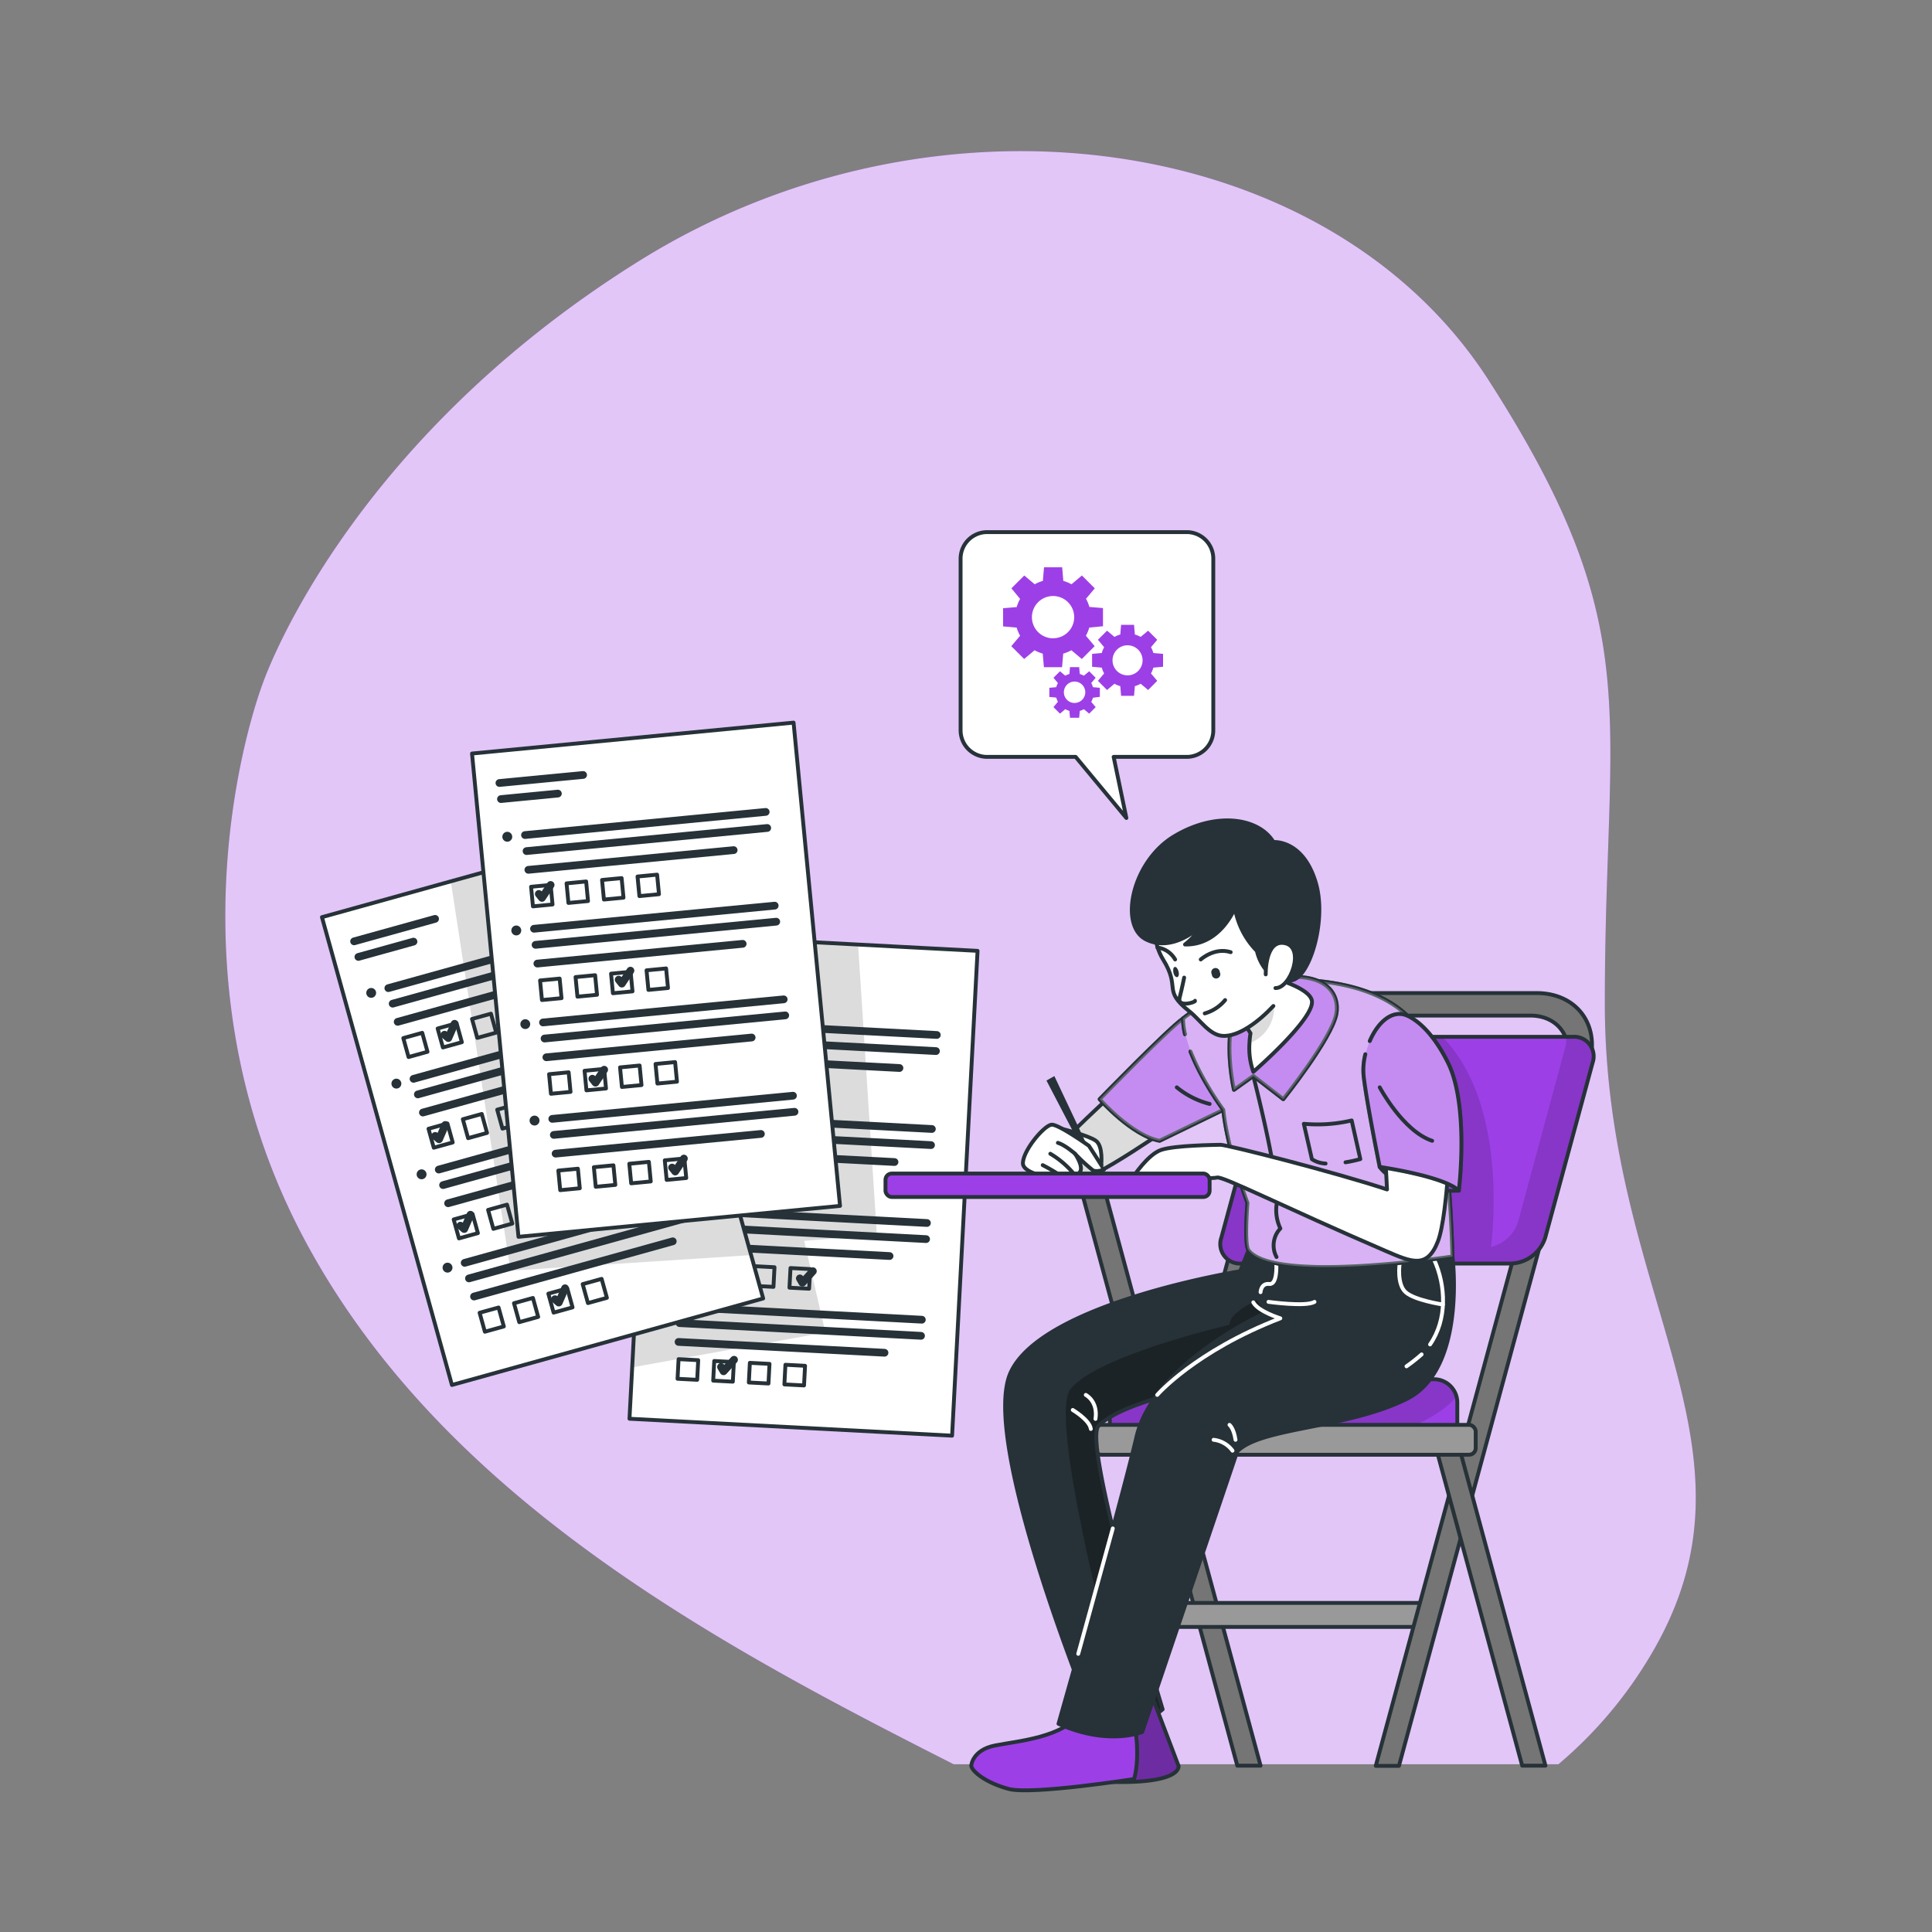 <svg xmlns="http://www.w3.org/2000/svg" xmlns:xlink="http://www.w3.org/1999/xlink" id="layer-1" viewBox="0 0 500 500"><rect x="0" y="0" width="500" height="500" fill="#808080" stroke="none"/><defs><clipPath id="freepik--clip-path--inject-23"><polygon points="252.99 246.08 246.4 371.55 162.91 367.17 163.61 353.87 169.5 241.69 222.07 244.45 252.99 246.08" style="fill:none"></polygon></clipPath><clipPath id="freepik--clip-path-2--inject-23"><polygon points="197.51 336.04 116.96 358.43 83.32 237.36 116.67 228.09 163.87 214.98 194.39 324.82 197.51 336.04" style="fill:none"></polygon></clipPath><clipPath id="freepik--clip-path-3--inject-23"><path d="M412.16,275.05l-12.24,45.18A9.63,9.63,0,0,1,391.1,327H321.26a5.06,5.06,0,0,1-5.16-6.75l12.25-45.18a9.64,9.64,0,0,1,8.82-6.75H407a5.08,5.08,0,0,1,5.43,4.71A5.15,5.15,0,0,1,412.16,275.05Z" style="fill:none"></path></clipPath><clipPath id="freepik--clip-path-4--inject-23"><path d="M377.15,363v8.24H287.23V363a6.06,6.06,0,0,1,6.06-6.06h77.79a6.05,6.05,0,0,1,6.07,6.06Z" style="fill:none"></path></clipPath><clipPath id="freepik--clip-path-5--inject-23"><path d="M284.31,369c-4.31,4.39,16.58,73.37,16.58,73.37-2.28,2-5.64,2.92-8.82,3.34a40.55,40.55,0,0,1-8.81.13s-29.94-72.62-21.7-90.64S320.93,329,320.93,329l2.18-5.4,26.45-3.72,4.37,32.39s-4.34.42-10.87,1.26C325.55,355.75,292.23,361,284.31,369Z" style="fill:none"></path></clipPath><clipPath id="freepik--clip-path-6--inject-23"><path d="M269.51,303.71c-4.39-.75,26.86-28.15,26.86-28.15l15.07,10.14s-25.64,18.06-29.67,18.55S269.51,303.71,269.51,303.71Z" style="fill:none"></path></clipPath><clipPath id="freepik--clip-path-7--inject-23"><path d="M296.67,435.09,305,457s1.38,5.63-23.74,3.85l-13.84-1.18Z" style="fill:none"></path></clipPath><clipPath id="freepik--clip-path-8--inject-23"><path d="M324.36,277.39a18.39,18.39,0,0,1-1-7.43,21.83,21.83,0,0,1,.27-2.55l-1.69-2.68-2.17-3.45,2.51-10s16,3.08,17.2,7.54S324.36,277.39,324.36,277.39Z" style="fill:none"></path></clipPath><clipPath id="freepik--clip-path-9--inject-23"><path d="M381.24,397a68.31,68.31,0,0,0-21.19,22c-8.81,14.7-15.79,35.38-4.95,38l10.31-.39,19.84-6.81-2.08-4S365.8,455,362.83,455s-6.84.74-8.47-.45,5.71-27.92,21.42-36.83S381.24,397,381.24,397Z" style="fill:none"></path></clipPath><clipPath id="freepik--clip-path-10--inject-23"><path d="M382.87,457c-13.81,0-11.19-61.93-9.6-65s41.66-4.6,45.61-3.3,19.79,63,11.05,67.93Z" style="fill:none"></path></clipPath><clipPath id="freepik--clip-path-11--inject-23"><path d="M409.69,403.58l5.88,4.8a.8.8,0,0,1,.09,1.13h0l-4.58,4.94a.78.78,0,0,1-1.1,0h0L404.13,409a.79.79,0,0,1,0-1.1l0,0,4.53-4.21A.78.78,0,0,1,409.69,403.58Z" style="fill:none"></path></clipPath><clipPath id="freepik--clip-path-12--inject-23"><path d="M390.3,428.79s26.58,2.19,39.63-1.19a11.21,11.21,0,0,1,3.73,5.35c1.19,3.56,3.67,15.74-3.73,18.86s-34,2.52-37.55-1S390.3,428.79,390.3,428.79Z" style="fill:none"></path></clipPath><clipPath id="freepik--clip-path-13--inject-23"><path d="M379.16,427s.89,17.67,2.67,21.68a9.25,9.25,0,0,1-8.56,0c-4.5-2.38-3.76-17.6-2.87-17.56S379.16,427,379.16,427Z" style="fill:none"></path></clipPath></defs><g id="freepik--background-simple--inject-23"><path d="M415.33,259.88c-.05-76.49,11.45-96.74-30-161.36s-143.06-78.93-219.9-31-97.5,109.57-97.5,109.57-27.88,72,11.3,144.5c35.83,66.32,106.39,104,167.59,135H403.31a110.3,110.3,0,0,0,23.92-28.3C459.1,374.66,415.39,336.37,415.33,259.88Z" style="fill:#9D3FE7"></path><path d="M415.33,259.88c-.05-76.49,11.45-96.74-30-161.36s-143.06-78.93-219.9-31-97.5,109.57-97.5,109.57-27.88,72,11.3,144.5c35.83,66.32,106.39,104,167.59,135H403.31a110.3,110.3,0,0,0,23.92-28.3C459.1,374.66,415.39,336.37,415.33,259.88Z" style="fill:#fff;opacity:0.7;isolation:isolate"></path></g><g id="freepik--exam-sheets--inject-23"><polygon points="252.99 246.08 246.4 371.55 162.91 367.17 163.61 353.87 169.5 241.69 222.07 244.45 252.99 246.08" style="fill:#fff"></polygon><g style="clip-path:url(#freepik--clip-path--inject-23)"><polygon points="226.93 319.59 208.12 321.14 213.61 344.83 163.61 353.87 169.5 241.69 222.07 244.45 226.93 319.59" style="fill-opacity:0.7;opacity:0.2;isolation:isolate"></polygon></g><polygon points="252.99 246.08 246.4 371.55 162.91 367.17 163.61 353.87 169.5 241.69 222.07 244.45 252.99 246.08" style="fill:none;stroke:#263238;stroke-linecap:round;stroke-linejoin:round"></polygon><line x1="175.39" y1="250.27" x2="197.12" y2="251.41" style="fill:none;stroke:#263238;stroke-linecap:round;stroke-linejoin:round;stroke-width:2px"></line><line x1="175.17" y1="254.44" x2="189.95" y2="255.22" style="fill:none;stroke:#263238;stroke-linecap:round;stroke-linejoin:round;stroke-width:2px"></line><line x1="179.95" y1="264.57" x2="242.45" y2="267.85" style="fill:none;stroke:#263238;stroke-linecap:round;stroke-linejoin:round;stroke-width:2px"></line><line x1="179.73" y1="268.74" x2="242.23" y2="272.02" style="fill:none;stroke:#263238;stroke-linecap:round;stroke-linejoin:round;stroke-width:2px"></line><line x1="179.48" y1="273.61" x2="232.78" y2="276.4" style="fill:none;stroke:#263238;stroke-linecap:round;stroke-linejoin:round;stroke-width:2px"></line><rect x="179.36" y="278.19" width="5.09" height="5.09" transform="translate(-107.99 447.64) rotate(-86.99)" style="fill:none;stroke:#263238;stroke-linecap:round;stroke-linejoin:round"></rect><rect x="188.58" y="278.67" width="5.09" height="5.09" transform="translate(-99.74 457.31) rotate(-86.99)" style="fill:none;stroke:#263238;stroke-linecap:round;stroke-linejoin:round"></rect><rect x="197.78" y="279.16" width="5.09" height="5.09" transform="translate(-91.51 466.96) rotate(-86.99)" style="fill:none;stroke:#263238;stroke-linecap:round;stroke-linejoin:round"></rect><rect x="206.99" y="279.64" width="5.09" height="5.09" transform="translate(-83.26 476.62) rotate(-86.99)" style="fill:none;stroke:#263238;stroke-linecap:round;stroke-linejoin:round"></rect><path d="M176.62,264.39a1.26,1.26,0,0,1-1.31,1.21h0a1.27,1.27,0,1,1,.13-2.54,1.26,1.26,0,0,1,1.2,1.32Z" style="fill:#263238"></path><line x1="178.67" y1="288.9" x2="241.17" y2="292.18" style="fill:none;stroke:#263238;stroke-linecap:round;stroke-linejoin:round;stroke-width:2px"></line><line x1="178.45" y1="293.07" x2="240.95" y2="296.35" style="fill:none;stroke:#263238;stroke-linecap:round;stroke-linejoin:round;stroke-width:2px"></line><line x1="178.2" y1="297.94" x2="231.5" y2="300.73" style="fill:none;stroke:#263238;stroke-linecap:round;stroke-linejoin:round;stroke-width:2px"></line><rect x="178.08" y="302.52" width="5.09" height="5.09" transform="translate(-133.51 469.43) rotate(-86.99)" style="fill:none;stroke:#263238;stroke-linecap:round;stroke-linejoin:round"></rect><rect x="187.29" y="303" width="5.09" height="5.09" transform="translate(-125.25 479.08) rotate(-86.99)" style="fill:none;stroke:#263238;stroke-linecap:round;stroke-linejoin:round"></rect><rect x="196.5" y="303.49" width="5.09" height="5.09" transform="translate(-117.02 488.73) rotate(-86.99)" style="fill:none;stroke:#263238;stroke-linecap:round;stroke-linejoin:round"></rect><rect x="205.71" y="303.97" width="5.09" height="5.09" transform="translate(-108.78 498.39) rotate(-86.99)" style="fill:none;stroke:#263238;stroke-linecap:round;stroke-linejoin:round"></rect><path d="M175.35,288.72a1.27,1.27,0,0,1-1.33,1.21h0a1.28,1.28,0,1,1,1.34-1.22Z" style="fill:#263238"></path><line x1="177.4" y1="313.23" x2="239.89" y2="316.51" style="fill:none;stroke:#263238;stroke-linecap:round;stroke-linejoin:round;stroke-width:2px"></line><line x1="177.18" y1="317.4" x2="239.67" y2="320.68" style="fill:none;stroke:#263238;stroke-linecap:round;stroke-linejoin:round;stroke-width:2px"></line><line x1="176.92" y1="322.26" x2="230.22" y2="325.06" style="fill:none;stroke:#263238;stroke-linecap:round;stroke-linejoin:round;stroke-width:2px"></line><rect x="176.81" y="326.84" width="5.09" height="5.09" transform="translate(-159 491.2) rotate(-86.99)" style="fill:none;stroke:#263238;stroke-linecap:round;stroke-linejoin:round"></rect><rect x="187.1" y="327.31" width="5.1" height="5.1" transform="translate(-149.26 502.8) rotate(-87.14)" style="fill:none;stroke:#263238;stroke-linecap:round;stroke-linejoin:round;stroke-width:1.001px"></rect><rect x="195.22" y="327.82" width="5.09" height="5.09" transform="translate(-142.53 510.51) rotate(-86.99)" style="fill:none;stroke:#263238;stroke-linecap:round;stroke-linejoin:round"></rect><rect x="204.44" y="328.29" width="5.09" height="5.09" transform="translate(-134.26 520.17) rotate(-86.99)" style="fill:none;stroke:#263238;stroke-linecap:round;stroke-linejoin:round"></rect><path d="M174.07,313.05a1.27,1.27,0,0,1-1.33,1.21h0a1.28,1.28,0,1,1,0-2.56h.18a1.27,1.27,0,0,1,1.21,1.33Z" style="fill:#263238"></path><line x1="176.08" y1="338.25" x2="238.57" y2="341.54" style="fill:none;stroke:#263238;stroke-linecap:round;stroke-linejoin:round;stroke-width:2px"></line><line x1="175.86" y1="342.42" x2="238.36" y2="345.71" style="fill:none;stroke:#263238;stroke-linecap:round;stroke-linejoin:round;stroke-width:2px"></line><line x1="175.61" y1="347.29" x2="228.91" y2="350.09" style="fill:none;stroke:#263238;stroke-linecap:round;stroke-linejoin:round;stroke-width:2px"></line><rect x="175.47" y="351.87" width="5.09" height="5.09" transform="translate(-185.25 513.58) rotate(-86.99)" style="fill:none;stroke:#263238;stroke-linecap:round;stroke-linejoin:round"></rect><rect x="184.71" y="352.35" width="5.09" height="5.09" transform="translate(-176.99 523.26) rotate(-86.99)" style="fill:none;stroke:#263238;stroke-linecap:round;stroke-linejoin:round"></rect><rect x="193.92" y="352.84" width="5.09" height="5.09" transform="translate(-168.74 532.91) rotate(-86.99)" style="fill:none;stroke:#263238;stroke-linecap:round;stroke-linejoin:round"></rect><rect x="203.13" y="353.33" width="5.09" height="5.09" transform="translate(-160.51 542.58) rotate(-86.99)" style="fill:none;stroke:#263238;stroke-linecap:round;stroke-linejoin:round"></rect><path d="M172.75,338.08a1.27,1.27,0,1,1-1.2-1.34,1.27,1.27,0,0,1,1.2,1.34Z" style="fill:#263238"></path><polyline points="181.23 280.17 181.89 281.31 184.6 278.32" style="fill:none;stroke:#263238;stroke-linecap:round;stroke-linejoin:round;stroke-width:2px"></polyline><polyline points="198.39 305.16 199.05 306.3 201.76 303.31" style="fill:none;stroke:#263238;stroke-linecap:round;stroke-linejoin:round;stroke-width:2px"></polyline><polyline points="207 330.84 207.66 331.98 210.37 328.98" style="fill:none;stroke:#263238;stroke-linecap:round;stroke-linejoin:round;stroke-width:2px"></polyline><polyline points="186.6 353.76 187.26 354.89 189.97 351.9" style="fill:none;stroke:#263238;stroke-linecap:round;stroke-linejoin:round;stroke-width:2px"></polyline><polygon points="197.51 336.04 116.96 358.43 83.32 237.36 116.67 228.09 163.87 214.98 194.39 324.82 197.51 336.04" style="fill:#fff"></polygon><g style="clip-path:url(#freepik--clip-path-2--inject-23)"><polygon points="194.39 324.82 132.11 328.85 116.67 228.09 163.87 214.98 194.39 324.82" style="fill-opacity:0.7;opacity:0.2;isolation:isolate"></polygon></g><polygon points="197.51 336.04 116.96 358.43 83.32 237.36 116.67 228.09 163.87 214.98 194.39 324.82 197.51 336.04" style="fill:none;stroke:#263238;stroke-linecap:round;stroke-linejoin:round"></polygon><line x1="91.64" y1="243.62" x2="112.6" y2="237.8" style="fill:none;stroke:#263238;stroke-linecap:round;stroke-linejoin:round;stroke-width:2px"></line><line x1="92.75" y1="247.65" x2="107.01" y2="243.69" style="fill:none;stroke:#263238;stroke-linecap:round;stroke-linejoin:round;stroke-width:2px"></line><line x1="100.5" y1="255.73" x2="160.8" y2="238.98" style="fill:none;stroke:#263238;stroke-linecap:round;stroke-linejoin:round;stroke-width:2px"></line><line x1="101.62" y1="259.75" x2="161.92" y2="243" style="fill:none;stroke:#263238;stroke-linecap:round;stroke-linejoin:round;stroke-width:2px"></line><line x1="102.92" y1="264.45" x2="154.35" y2="250.16" style="fill:none;stroke:#263238;stroke-linecap:round;stroke-linejoin:round;stroke-width:2px"></line><rect x="104.96" y="267.88" width="5.09" height="5.09" transform="translate(-68.48 38.66) rotate(-15.53)" style="fill:none;stroke:#263238;stroke-linecap:round;stroke-linejoin:round"></rect><rect x="113.85" y="265.4" width="5.09" height="5.09" transform="translate(-67.49 40.95) rotate(-15.53)" style="fill:none;stroke:#263238;stroke-linecap:round;stroke-linejoin:round"></rect><rect x="122.75" y="262.93" width="5.09" height="5.09" transform="translate(-66.51 43.24) rotate(-15.53)" style="fill:none;stroke:#263238;stroke-linecap:round;stroke-linejoin:round"></rect><rect x="131.62" y="260.47" width="5.09" height="5.09" transform="translate(-65.52 45.52) rotate(-15.53)" style="fill:none;stroke:#263238;stroke-linecap:round;stroke-linejoin:round"></rect><path d="M97.29,256.62a1.27,1.27,0,0,1-2.45.68,1.27,1.27,0,0,1,2.45-.68Z" style="fill:#263238"></path><line x1="107.02" y1="279.2" x2="167.32" y2="262.45" style="fill:none;stroke:#263238;stroke-linecap:round;stroke-linejoin:round;stroke-width:2px"></line><line x1="108.14" y1="283.23" x2="168.44" y2="266.47" style="fill:none;stroke:#263238;stroke-linecap:round;stroke-linejoin:round;stroke-width:2px"></line><line x1="109.45" y1="287.92" x2="160.87" y2="273.63" style="fill:none;stroke:#263238;stroke-linecap:round;stroke-linejoin:round;stroke-width:2px"></line><rect x="111.49" y="291.35" width="5.09" height="5.09" transform="translate(-74.53 41.26) rotate(-15.53)" style="fill:none;stroke:#263238;stroke-linecap:round;stroke-linejoin:round"></rect><rect x="120.37" y="288.88" width="5.09" height="5.09" transform="translate(-73.54 43.55) rotate(-15.53)" style="fill:none;stroke:#263238;stroke-linecap:round;stroke-linejoin:round"></rect><rect x="129.26" y="286.41" width="5.09" height="5.09" transform="translate(-72.55 45.84) rotate(-15.53)" style="fill:none;stroke:#263238;stroke-linecap:round;stroke-linejoin:round"></rect><rect x="138.16" y="283.93" width="5.09" height="5.09" transform="translate(-71.56 48.13) rotate(-15.53)" style="fill:none;stroke:#263238;stroke-linecap:round;stroke-linejoin:round"></rect><path d="M103.82,280.1a1.28,1.28,0,1,1-1.58-.89h0a1.27,1.27,0,0,1,1.57.88Z" style="fill:#263238"></path><line x1="113.55" y1="302.68" x2="173.84" y2="285.92" style="fill:none;stroke:#263238;stroke-linecap:round;stroke-linejoin:round;stroke-width:2px"></line><line x1="114.67" y1="306.7" x2="174.96" y2="289.95" style="fill:none;stroke:#263238;stroke-linecap:round;stroke-linejoin:round;stroke-width:2px"></line><line x1="115.97" y1="311.4" x2="167.4" y2="297.11" style="fill:none;stroke:#263238;stroke-linecap:round;stroke-linejoin:round;stroke-width:2px"></line><rect x="118" y="314.82" width="5.09" height="5.09" transform="translate(-80.57 43.86) rotate(-15.53)" style="fill:none;stroke:#263238;stroke-linecap:round;stroke-linejoin:round"></rect><rect x="126.9" y="312.35" width="5.09" height="5.09" transform="translate(-79.58 46.15) rotate(-15.53)" style="fill:none;stroke:#263238;stroke-linecap:round;stroke-linejoin:round"></rect><rect x="135.78" y="309.88" width="5.09" height="5.09" transform="translate(-78.6 48.44) rotate(-15.53)" style="fill:none;stroke:#263238;stroke-linecap:round;stroke-linejoin:round"></rect><rect x="144.67" y="307.41" width="5.09" height="5.09" transform="translate(-77.61 50.73) rotate(-15.53)" style="fill:none;stroke:#263238;stroke-linecap:round;stroke-linejoin:round"></rect><path d="M110.34,303.57a1.28,1.28,0,1,1-1.58-.89h0a1.27,1.27,0,0,1,1.57.88Z" style="fill:#263238"></path><line x1="120.26" y1="326.82" x2="180.55" y2="310.07" style="fill:none;stroke:#263238;stroke-linecap:round;stroke-linejoin:round;stroke-width:2px"></line><line x1="121.37" y1="330.85" x2="181.67" y2="314.09" style="fill:none;stroke:#263238;stroke-linecap:round;stroke-linejoin:round;stroke-width:2px"></line><line x1="122.68" y1="335.54" x2="174.11" y2="321.25" style="fill:none;stroke:#263238;stroke-linecap:round;stroke-linejoin:round;stroke-width:2px"></line><rect x="124.71" y="338.97" width="5.09" height="5.09" transform="translate(-86.79 46.54) rotate(-15.53)" style="fill:none;stroke:#263238;stroke-linecap:round;stroke-linejoin:round"></rect><rect x="133.61" y="336.5" width="5.09" height="5.09" transform="translate(-85.81 48.83) rotate(-15.53)" style="fill:none;stroke:#263238;stroke-linecap:round;stroke-linejoin:round"></rect><rect x="142.5" y="334.03" width="5.09" height="5.09" transform="translate(-84.82 51.12) rotate(-15.53)" style="fill:none;stroke:#263238;stroke-linecap:round;stroke-linejoin:round"></rect><rect x="151.38" y="331.56" width="5.09" height="5.09" transform="translate(-83.83 53.41) rotate(-15.53)" style="fill:none;stroke:#263238;stroke-linecap:round;stroke-linejoin:round"></rect><path d="M117.05,327.71a1.28,1.28,0,0,1-2.46.71,1.29,1.29,0,0,1,.88-1.59h0a1.28,1.28,0,0,1,1.57.87Z" style="fill:#263238"></path><polyline points="115.04 267.78 116.03 268.65 117.65 264.95" style="fill:none;stroke:#263238;stroke-linecap:round;stroke-linejoin:round;stroke-width:2px"></polyline><polyline points="112.63 293.97 113.62 294.84 115.23 291.14" style="fill:none;stroke:#263238;stroke-linecap:round;stroke-linejoin:round;stroke-width:2px"></polyline><polyline points="119.15 317.2 120.14 318.07 121.75 314.37" style="fill:none;stroke:#263238;stroke-linecap:round;stroke-linejoin:round;stroke-width:2px"></polyline><polyline points="143.62 336.23 144.61 337.1 146.23 333.4" style="fill:none;stroke:#263238;stroke-linecap:round;stroke-linejoin:round;stroke-width:2px"></polyline><rect x="127.98" y="190.72" width="83.6" height="125.65" transform="translate(-23.48 17.41) rotate(-5.49)" style="fill:#fff;stroke:#263238;stroke-linecap:round;stroke-linejoin:round"></rect><line x1="129.25" y1="202.64" x2="150.91" y2="200.56" style="fill:none;stroke:#263238;stroke-linecap:round;stroke-linejoin:round;stroke-width:2px"></line><line x1="129.65" y1="206.8" x2="144.38" y2="205.38" style="fill:none;stroke:#263238;stroke-linecap:round;stroke-linejoin:round;stroke-width:2px"></line><line x1="135.87" y1="216.11" x2="198.16" y2="210.12" style="fill:none;stroke:#263238;stroke-linecap:round;stroke-linejoin:round;stroke-width:2px"></line><line x1="136.27" y1="220.26" x2="198.56" y2="214.28" style="fill:none;stroke:#263238;stroke-linecap:round;stroke-linejoin:round;stroke-width:2px"></line><line x1="136.74" y1="225.11" x2="189.87" y2="220.01" style="fill:none;stroke:#263238;stroke-linecap:round;stroke-linejoin:round;stroke-width:2px"></line><rect x="137.67" y="229.24" width="5.09" height="5.09" transform="translate(-21.53 14.48) rotate(-5.49)" style="fill:none;stroke:#263238;stroke-linecap:round;stroke-linejoin:round"></rect><rect x="146.86" y="228.36" width="5.09" height="5.09" transform="translate(-21.41 15.35) rotate(-5.49)" style="fill:none;stroke:#263238;stroke-linecap:round;stroke-linejoin:round"></rect><rect x="156.04" y="227.48" width="5.09" height="5.09" transform="translate(-21.28 16.23) rotate(-5.49)" style="fill:none;stroke:#263238;stroke-linecap:round;stroke-linejoin:round"></rect><rect x="165.22" y="226.59" width="5.09" height="5.09" transform="translate(-21.15 17.1) rotate(-5.49)" style="fill:none;stroke:#263238;stroke-linecap:round;stroke-linejoin:round"></rect><path d="M132.56,216.43a1.28,1.28,0,1,1-1.4-1.15h0a1.27,1.27,0,0,1,1.39,1.14Z" style="fill:#263238"></path><line x1="138.2" y1="240.36" x2="200.49" y2="234.38" style="fill:none;stroke:#263238;stroke-linecap:round;stroke-linejoin:round;stroke-width:2px"></line><line x1="138.6" y1="244.52" x2="200.89" y2="238.53" style="fill:none;stroke:#263238;stroke-linecap:round;stroke-linejoin:round;stroke-width:2px"></line><line x1="139.07" y1="249.37" x2="192.2" y2="244.26" style="fill:none;stroke:#263238;stroke-linecap:round;stroke-linejoin:round;stroke-width:2px"></line><rect x="140" y="253.49" width="5.09" height="5.09" transform="translate(-23.84 14.81) rotate(-5.49)" style="fill:none;stroke:#263238;stroke-linecap:round;stroke-linejoin:round"></rect><rect x="149.19" y="252.61" width="5.09" height="5.09" transform="translate(-23.72 15.69) rotate(-5.49)" style="fill:none;stroke:#263238;stroke-linecap:round;stroke-linejoin:round"></rect><rect x="158.37" y="251.73" width="5.09" height="5.09" transform="translate(-23.59 16.56) rotate(-5.49)" style="fill:none;stroke:#263238;stroke-linecap:round;stroke-linejoin:round"></rect><rect x="167.55" y="250.86" width="5.09" height="5.09" transform="translate(-23.46 17.44) rotate(-5.49)" style="fill:none;stroke:#263238;stroke-linecap:round;stroke-linejoin:round"></rect><path d="M134.89,240.68a1.28,1.28,0,1,1-1.4-1.15h0A1.28,1.28,0,0,1,134.89,240.68Z" style="fill:#263238"></path><line x1="140.53" y1="264.61" x2="202.82" y2="258.63" style="fill:none;stroke:#263238;stroke-linecap:round;stroke-linejoin:round;stroke-width:2px"></line><line x1="140.93" y1="268.77" x2="203.22" y2="262.78" style="fill:none;stroke:#263238;stroke-linecap:round;stroke-linejoin:round;stroke-width:2px"></line><line x1="141.4" y1="273.62" x2="194.53" y2="268.51" style="fill:none;stroke:#263238;stroke-linecap:round;stroke-linejoin:round;stroke-width:2px"></line><rect x="142.33" y="277.74" width="5.09" height="5.09" transform="translate(-26.15 15.15) rotate(-5.49)" style="fill:none;stroke:#263238;stroke-linecap:round;stroke-linejoin:round"></rect><rect x="151.51" y="276.86" width="5.09" height="5.09" transform="translate(-26.02 16.02) rotate(-5.49)" style="fill:none;stroke:#263238;stroke-linecap:round;stroke-linejoin:round"></rect><rect x="160.7" y="275.98" width="5.09" height="5.09" transform="translate(-25.9 16.9) rotate(-5.49)" style="fill:none;stroke:#263238;stroke-linecap:round;stroke-linejoin:round"></rect><rect x="169.88" y="275.1" width="5.09" height="5.09" transform="translate(-25.77 17.77) rotate(-5.49)" style="fill:none;stroke:#263238;stroke-linecap:round;stroke-linejoin:round"></rect><path d="M137.21,264.93a1.27,1.27,0,1,1-1.38-1.15,1.27,1.27,0,0,1,1.38,1.15Z" style="fill:#263238"></path><line x1="142.93" y1="289.56" x2="205.22" y2="283.57" style="fill:none;stroke:#263238;stroke-linecap:round;stroke-linejoin:round;stroke-width:2px"></line><line x1="143.33" y1="293.71" x2="205.62" y2="287.73" style="fill:none;stroke:#263238;stroke-linecap:round;stroke-linejoin:round;stroke-width:2px"></line><line x1="143.79" y1="298.56" x2="196.92" y2="293.46" style="fill:none;stroke:#263238;stroke-linecap:round;stroke-linejoin:round;stroke-width:2px"></line><rect x="144.73" y="302.69" width="5.09" height="5.09" transform="translate(-28.53 15.49) rotate(-5.49)" style="fill:none;stroke:#263238;stroke-linecap:round;stroke-linejoin:round"></rect><rect x="153.92" y="301.81" width="5.09" height="5.09" transform="translate(-28.4 16.37) rotate(-5.49)" style="fill:none;stroke:#263238;stroke-linecap:round;stroke-linejoin:round"></rect><rect x="163.09" y="300.92" width="5.09" height="5.09" transform="translate(-28.27 17.24) rotate(-5.49)" style="fill:none;stroke:#263238;stroke-linecap:round;stroke-linejoin:round"></rect><rect x="172.28" y="300.04" width="5.09" height="5.09" transform="translate(-28.15 18.11) rotate(-5.49)" style="fill:none;stroke:#263238;stroke-linecap:round;stroke-linejoin:round"></rect><path d="M139.61,289.87a1.28,1.28,0,1,1-1.39-1.14,1.27,1.27,0,0,1,1.39,1.14Z" style="fill:#263238"></path><polyline points="139.44 231.35 140.26 232.38 142.5 229.02" style="fill:none;stroke:#263238;stroke-linecap:round;stroke-linejoin:round;stroke-width:2px"></polyline><polyline points="160.11 253.53 160.93 254.56 163.16 251.2" style="fill:none;stroke:#263238;stroke-linecap:round;stroke-linejoin:round;stroke-width:2px"></polyline><polyline points="153.3 279.17 154.12 280.2 156.36 276.84" style="fill:none;stroke:#263238;stroke-linecap:round;stroke-linejoin:round;stroke-width:2px"></polyline><polyline points="173.93 302.16 174.75 303.19 176.99 299.83" style="fill:none;stroke:#263238;stroke-linecap:round;stroke-linejoin:round;stroke-width:2px"></polyline></g><g id="freepik--Bubble--inject-23"><path d="M307.15,137.71H255.48a6.88,6.88,0,0,0-6.88,6.88h0V189a6.88,6.88,0,0,0,6.88,6.88h22.9l13.12,15.81-3.29-15.81h18.94A6.88,6.88,0,0,0,314,189V144.59A6.88,6.88,0,0,0,307.15,137.71Z" style="fill:#fff;stroke:#263238;stroke-linecap:round;stroke-linejoin:round"></path><path d="M285.45,162.07v-4.7l-3.52-.3a10.2,10.2,0,0,0-.87-2.11l2.27-2.7L280,148.94l-2.7,2.27a9.48,9.48,0,0,0-2.11-.87l-.3-3.52h-4.7l-.3,3.52a9.48,9.48,0,0,0-2.11.87l-2.7-2.27-3.33,3.32L264,155a10,10,0,0,0-.88,2.11l-3.52.3v4.7l3.52.31a10,10,0,0,0,.88,2.11l-2.28,2.7,3.33,3.32,2.7-2.27a9.48,9.48,0,0,0,2.11.87l.3,3.52h4.7l.3-3.52a9.48,9.48,0,0,0,2.11-.87l2.7,2.27,3.33-3.32-2.27-2.7a10.2,10.2,0,0,0,.87-2.11Zm-12.91,3.12a5.47,5.47,0,1,1,5.46-5.48h0a5.45,5.45,0,0,1-5.45,5.47Z" style="fill:#9D3FE7"></path><path d="M301,172.56v-3.34l-2.51-.22a6.78,6.78,0,0,0-.62-1.5l1.62-1.92-2.36-2.36-1.93,1.61a7.29,7.29,0,0,0-1.5-.62l-.21-2.5h-3.35l-.21,2.5a7.38,7.38,0,0,0-1.51.62l-1.92-1.61-2.36,2.36,1.61,1.92a6.75,6.75,0,0,0-.61,1.5l-2.51.22v3.34l2.51.22a6.75,6.75,0,0,0,.61,1.5l-1.61,1.92,2.36,2.37,1.92-1.62a6.4,6.4,0,0,0,1.51.62l.21,2.51h3.35l.21-2.51a6.33,6.33,0,0,0,1.5-.62l1.93,1.62,2.36-2.37-1.62-1.92a6.33,6.33,0,0,0,.62-1.5Zm-9.19,2.22a3.89,3.89,0,1,1,3.89-3.89,3.89,3.89,0,0,1-3.89,3.89Z" style="fill:#9D3FE7"></path><path d="M284.64,180.35V178l-1.79-.16a4.73,4.73,0,0,0-.44-1.07l1.15-1.36-1.68-1.69-1.37,1.15a5.78,5.78,0,0,0-1.06-.44l-.16-1.78h-2.38l-.15,1.78a5.24,5.24,0,0,0-1.07.44l-1.37-1.15-1.68,1.69,1.15,1.36a5.24,5.24,0,0,0-.44,1.07l-1.78.16v2.37l1.78.16a5.24,5.24,0,0,0,.44,1.07L272.64,183l1.68,1.69,1.37-1.15a5.87,5.87,0,0,0,1.07.44l.15,1.78h2.38l.16-1.78a5.78,5.78,0,0,0,1.06-.44l1.37,1.15,1.68-1.69-1.15-1.36a4.73,4.73,0,0,0,.44-1.07Zm-6.54,1.58a2.77,2.77,0,1,1,2.77-2.77h0a2.77,2.77,0,0,1-2.77,2.76Z" style="fill:#9D3FE7"></path></g><g id="freepik--Character--inject-23"><polygon points="279.93 308.37 320.21 456.95 326.23 456.95 285.96 308.37 279.93 308.37" style="fill:#757575;stroke:#263238;stroke-linecap:round;stroke-linejoin:round"></polygon><rect x="294.3" y="414.83" width="76.35" height="6.22" style="fill:#999;stroke:#263238;stroke-linecap:round;stroke-linejoin:round"></rect><path d="M411.38,275,362.05,457h-6l49.32-182c1.82-6.71-2.35-12.17-9.3-12.17h-42.5c-6.94,0-14.08,5.46-15.9,12.17L288.33,457h-6l49.33-182c2.69-9.93,13.21-18,23.49-18h42.51C407.91,257,414.07,265.06,411.38,275Z" style="fill:#757575;stroke:#263238;stroke-linecap:round;stroke-linejoin:round"></path><path d="M412.16,275.05l-12.24,45.18A9.63,9.63,0,0,1,391.1,327H321.26a5.06,5.06,0,0,1-5.16-6.75l12.25-45.18a9.64,9.64,0,0,1,8.82-6.75H407a5.08,5.08,0,0,1,5.43,4.71A5.15,5.15,0,0,1,412.16,275.05Z" style="fill:#9D3FE7"></path><g style="clip-path:url(#freepik--clip-path-3--inject-23)"><path d="M412.16,275.05l-12.24,45.18A9.63,9.63,0,0,1,391.1,327H321.26a5.06,5.06,0,0,1-5.16-6.75l12.25-45.18a9.64,9.64,0,0,1,8.82-6.75h36.11c15.61,16,13.62,45.49,12.6,54.39a9.74,9.74,0,0,0,7-6.52L405.1,271a6.11,6.11,0,0,0,.15-2.69H407a5.08,5.08,0,0,1,5.16,6.74Z" style="fill-opacity:0.7;opacity:0.2;isolation:isolate"></path></g><path d="M412.16,275.05l-12.24,45.18A9.63,9.63,0,0,1,391.1,327H321.26a5.06,5.06,0,0,1-5.16-6.75l12.25-45.18a9.64,9.64,0,0,1,8.82-6.75H407a5.08,5.08,0,0,1,5.43,4.71A5.15,5.15,0,0,1,412.16,275.05Z" style="fill:none;stroke:#263238;stroke-linecap:round;stroke-linejoin:round"></path><polygon points="371.1 372.71 393.94 456.95 399.96 456.95 377.13 372.71 371.1 372.71" style="fill:#757575;stroke:#263238;stroke-linecap:round;stroke-linejoin:round"></polygon><path d="M377.15,363v8.24H287.23V363a6.06,6.06,0,0,1,6.06-6.06h77.79a6.05,6.05,0,0,1,6.07,6.06Z" style="fill:#9D3FE7"></path><g style="clip-path:url(#freepik--clip-path-4--inject-23)"><path d="M376.94,361.45c-2.91,3.42-8.13,6.9-17.11,9.83h-72.6V363a6.06,6.06,0,0,1,6.06-6.06h77.79A6.07,6.07,0,0,1,376.94,361.45Z" style="fill-opacity:0.7;opacity:0.2;isolation:isolate"></path></g><path d="M377.15,363v8.24H287.23V363a6.06,6.06,0,0,1,6.06-6.06h77.79a6.05,6.05,0,0,1,6.07,6.06Z" style="fill:none;stroke:#263238;stroke-linecap:round;stroke-linejoin:round"></path><rect x="283.25" y="368.75" width="98.66" height="7.73" rx="1.71" style="fill:#999;stroke:#263238;stroke-linecap:round;stroke-linejoin:round"></rect><path d="M284.31,369c-4.31,4.39,16.58,73.37,16.58,73.37-2.28,2-5.64,2.92-8.82,3.34a40.55,40.55,0,0,1-8.81.13s-29.94-72.62-21.7-90.64S320.93,329,320.93,329l2.18-5.4,26.45-3.72,4.37,32.39s-4.34.42-10.87,1.26C325.55,355.75,292.23,361,284.31,369Z" style="fill:#263238"></path><g style="clip-path:url(#freepik--clip-path-5--inject-23)"><path d="M300.89,442.41c-2.28,2-5.64,2.92-8.82,3.34-5.81-21.6-20.6-79.24-15-86.29,6.91-8.7,41.11-16.61,41.11-16.61.14-4.44,12.13-8.44,12.13-8.44l12.74,19.09C325.54,355.75,292.22,361,284.3,369,280,373.43,300.89,442.41,300.89,442.41Z" style="opacity:0.3;isolation:isolate"></path></g><path d="M284.31,369c-4.31,4.39,16.58,73.37,16.58,73.37-2.28,2-5.64,2.92-8.82,3.34a40.55,40.55,0,0,1-8.81.13s-29.94-72.62-21.7-90.64S320.93,329,320.93,329l2.18-5.4,26.45-3.72,4.37,32.39s-4.34.42-10.87,1.26C325.55,355.75,292.23,361,284.31,369Z" style="fill:none;stroke:#263238;stroke-linecap:round;stroke-linejoin:round"></path><path d="M269.51,303.71c-4.39-.75,26.86-28.15,26.86-28.15l15.07,10.14s-25.64,18.06-29.67,18.55S269.51,303.71,269.51,303.71Z" style="fill:#fff"></path><g style="clip-path:url(#freepik--clip-path-6--inject-23)"><path d="M269.51,303.71c-4.39-.75,26.86-28.15,26.86-28.15l15.07,10.14s-25.64,18.06-29.67,18.55S269.51,303.71,269.51,303.71Z" style="fill-opacity:0.7;opacity:0.2;isolation:isolate"></path></g><path d="M269.51,303.71c-4.39-.75,26.86-28.15,26.86-28.15l15.07,10.14s-25.64,18.06-29.67,18.55S269.51,303.71,269.51,303.71Z" style="fill:none;stroke:#263238;stroke-linecap:round;stroke-linejoin:round"></path><path d="M275,292.19s6.55,1.63,8.56,3,1.43,6.32,1.43,6.32S276.26,299.05,275,292.19Z" style="fill:#fff;stroke:#263238;stroke-linecap:round;stroke-linejoin:round"></path><polygon points="270.82 279.64 283 303 284.44 303 272.87 278.49 270.82 279.64" style="fill:#263238"></polygon><path d="M281.8,296.53s-7.68-5.46-9.56-5.46-7.51,6.65-7.51,10,12.28,5.18,14.68,2.35c1.2-1.41-1.18-4.81-1.18-4.81a45,45,0,0,0,4.59,4.25c1,.56,2.91-.17,2.91-.17S283.17,298.59,281.8,296.53Z" style="fill:#fff;stroke:#263238;stroke-linecap:round;stroke-linejoin:round"></path><path d="M278.23,304.19a23.06,23.06,0,0,0-6.41-5.6" style="fill:none;stroke:#263238;stroke-linecap:round;stroke-linejoin:round"></path><path d="M278.23,298.59s-2.66-2.32-4.45-2.83" style="fill:none;stroke:#263238;stroke-linecap:round;stroke-linejoin:round"></path><path d="M269.86,301.54a47.09,47.09,0,0,1,5.37,3.22" style="fill:none;stroke:#263238;stroke-linecap:round;stroke-linejoin:round"></path><path d="M306.16,263.58c-3.93,2.74-21.58,20.89-21.58,20.89s8.27,9.41,15.52,10.77l19.65-9.54Z" style="fill:#9D3FE7;stroke:#263238;stroke-linecap:round;stroke-linejoin:round"></path><path d="M306.16,263.58c-3.93,2.74-21.58,20.89-21.58,20.89s8.27,9.41,15.52,10.77l19.65-9.54Z" style="fill:#fff;stroke:#263238;stroke-linecap:round;stroke-linejoin:round;opacity:0.4;isolation:isolate"></path><path d="M296.67,435.09,305,457s1.38,5.63-23.74,3.85l-13.84-1.18Z" style="fill:#9D3FE7"></path><g style="clip-path:url(#freepik--clip-path-7--inject-23)"><path d="M296.67,435.09,305,457s1.38,5.63-23.74,3.85l-13.84-1.18Z" style="opacity:0.3;isolation:isolate"></path></g><path d="M296.67,435.09,305,457s1.38,5.63-23.74,3.85l-13.84-1.18Z" style="fill:none;stroke:#263238;stroke-linecap:round;stroke-linejoin:round"></path><path d="M293.51,445.57s1.78,8.51,0,14.84c0,0-26.51,4.15-32.44,2.57s-9.53-4.54-9.71-6c0,0,.21-4.06,6.15-5.25s17.75-2,22.42-8.7S293.51,445.57,293.51,445.57Z" style="fill:#9D3FE7;stroke:#263238;stroke-linecap:round;stroke-linejoin:round"></path><path d="M328.49,322.72c8.47-12.08,47.41,2.46,47.41,2.46s3.71,29.08-11.8,36.84-37.87,7.34-43.91,13.63l-24.58,72.58s-8.83,3.69-21.67-2.12c0,0,15.61-54.81,20.19-74.27,4.53-19.26,33.86-32.33,33.86-32.33a17.81,17.81,0,0,1-3.37-6.08" style="fill:#263238;stroke:#263238;stroke-linecap:round;stroke-linejoin:round"></path><path d="M367.91,350.52A43,43,0,0,1,364,353.6" style="fill:none;stroke:#fff;stroke-linecap:round;stroke-linejoin:round"></path><path d="M371.1,325.89c3.18,6.9,3.43,15.66-1,22.05" style="fill:none;stroke:#fff;stroke-linecap:round;stroke-linejoin:round"></path><path d="M362.23,327s-.81,5.32,1.56,7.43,9.64,3.18,9.64,3.18" style="fill:none;stroke:#fff;stroke-linecap:round;stroke-linejoin:round"></path><path d="M330.31,327.24s.33,5.3-1.82,5.05-2.26,2.12-2.26,2.12" style="fill:none;stroke:#fff;stroke-linecap:round;stroke-linejoin:round"></path><path d="M306.68,267.66a18.1,18.1,0,0,1-.52-4.08s12-10.12,27.45-10.06c18.4.06,29.65,5.85,34.15,13.89,7.14,12.72,8.14,57.77,8.14,57.77s-46.17,7.12-52.79-1.61c-1.15-1.52-.27-12.25-.27-12.25s-5.17-13.56-6.26-24.08a76.45,76.45,0,0,1-4.23-6.5,61,61,0,0,1-4.26-8.61" style="fill:#9D3FE7;stroke:#263238;stroke-linecap:round;stroke-linejoin:round"></path><path d="M306.68,267.66a18.1,18.1,0,0,1-.52-4.08s12-10.12,27.45-10.06c18.4.06,29.65,5.85,34.15,13.89,7.14,12.72,8.14,57.77,8.14,57.77s-46.17,7.12-52.79-1.61c-1.15-1.52-.27-12.25-.27-12.25s-5.17-13.56-6.26-24.08a76.45,76.45,0,0,1-4.23-6.5,61,61,0,0,1-4.26-8.61" style="fill:#fff;stroke:#263238;stroke-linecap:round;stroke-linejoin:round;opacity:0.6;isolation:isolate"></path><path d="M324.36,278.49s7.05,27.35,6,33.37a11,11,0,0,0,1,6.07,6.36,6.36,0,0,0-1,7.38" style="fill:none;stroke:#263238;stroke-linecap:round;stroke-linejoin:round"></path><path d="M343.06,301.12a7,7,0,0,1-3.54-1.12l-2.09-9.16a38.74,38.74,0,0,0,12.38-.87l2.24,10a33.5,33.5,0,0,1-3.83.83" style="fill:none;stroke:#263238;stroke-linecap:round;stroke-linejoin:round"></path><path d="M319.35,282.05s-6-25.56,9.14-28.53,18.25,4.1,17.36,8.89c-1.19,6.39-13.74,22.06-13.74,22.06l-7.75-6Z" style="fill:#9D3FE7;stroke:#263238;stroke-linecap:round;stroke-linejoin:round"></path><path d="M319.35,282.05s-6-25.56,9.14-28.53,18.25,4.1,17.36,8.89c-1.19,6.39-13.74,22.06-13.74,22.06l-7.75-6Z" style="fill:#fff;stroke:#263238;stroke-linecap:round;stroke-linejoin:round;opacity:0.4;isolation:isolate"></path><path d="M299.49,361s9.78-11.29,31.86-19.82c0,0-5.72-1.75-7-4.13" style="fill:none;stroke:#fff;stroke-linecap:round;stroke-linejoin:round"></path><line x1="287.99" y1="395.55" x2="279.05" y2="428.01" style="fill:none;stroke:#fff;stroke-linecap:round;stroke-linejoin:round"></line><path d="M357.07,302s4,6.75,20.47,6.13a25.51,25.51,0,0,0-11.24-7C359.57,299.33,357.07,302,357.07,302Z" style="fill:#9D3FE7;stroke:#263238;stroke-linecap:round;stroke-linejoin:round"></path><path d="M293.17,304.71s3.82-5.92,7.32-7.11,13.78-1.29,15.37-1.33,29.84,7.14,43.1,11.56L357.8,285.7l17.82,1.41s-.72,27-3.49,34.15-6.74,5.41-13.51,2.49c-26.63-11.47-42.23-19.46-43.68-19S293.17,304.71,293.17,304.71Z" style="fill:#fff;stroke:#263238;stroke-linecap:round;stroke-linejoin:round"></path><path d="M353.35,272.84a16.62,16.62,0,0,0-.44,5.62c.79,6.92,4.16,23.54,4.16,23.54s16.61,2.37,20.47,6.13c0,0,2.74-22-2.84-33.17s-11.35-12.4-11.35-12.4c-3.65-.9-7,2.5-8.85,6.87" style="fill:#9D3FE7;stroke:#263238;stroke-linecap:round;stroke-linejoin:round"></path><g style="opacity:0.4"><path d="M353.35,272.84a16.62,16.62,0,0,0-.44,5.62c.79,6.92,4.16,23.54,4.16,23.54s16.61,2.37,20.47,6.13c0,0,2.74-22-2.84-33.17s-11.35-12.4-11.35-12.4c-3.65-.9-7,2.5-8.85,6.87" style="fill:#fff;stroke:#263238;stroke-linecap:round;stroke-linejoin:round"></path></g><path d="M304.55,281.4a22.08,22.08,0,0,0,8.5,4.3" style="fill:none;stroke:#263238;stroke-linecap:round;stroke-linejoin:round"></path><path d="M357.07,281.4s6,11.34,13.58,13.84" style="fill:none;stroke:#263238;stroke-linecap:round;stroke-linejoin:round"></path><path d="M318.19,368.75s1.11.84,1.56,3.87" style="fill:none;stroke:#fff;stroke-linecap:round;stroke-linejoin:round"></path><path d="M314.08,372.62a7,7,0,0,1,4.89,2.82" style="fill:none;stroke:#fff;stroke-linecap:round;stroke-linejoin:round"></path><path d="M281,361s3.2,1.62,2.51,6.21" style="fill:none;stroke:#fff;stroke-linecap:round;stroke-linejoin:round"></path><path d="M277.63,364.9s4.37,2.59,4.68,4.91" style="fill:none;stroke:#fff;stroke-linecap:round;stroke-linejoin:round"></path><path d="M328.28,336.92s9.73,1.36,11.91,0" style="fill:none;stroke:#fff;stroke-linecap:round;stroke-linejoin:round"></path><path d="M324.36,277.39a18.39,18.39,0,0,1-1-7.43,21.83,21.83,0,0,1,.27-2.55l-1.69-2.68-2.17-3.45,2.51-10s16,3.08,17.2,7.54S324.36,277.39,324.36,277.39Z" style="fill:#fff"></path><g style="clip-path:url(#freepik--clip-path-8--inject-23)"><path d="M323.34,270a21.83,21.83,0,0,1,.27-2.55l-1.69-2.68a12.79,12.79,0,0,0,7.81-4.38A9.83,9.83,0,0,1,323.34,270Z" style="fill-opacity:0.7;opacity:0.2;isolation:isolate"></path></g><path d="M324.36,277.39a18.39,18.39,0,0,1-1-7.43,21.83,21.83,0,0,1,.27-2.55l-1.69-2.68-2.17-3.45,2.51-10s16,3.08,17.2,7.54S324.36,277.39,324.36,277.39Z" style="fill:none;stroke:#263238;stroke-linecap:round;stroke-linejoin:round"></path><path d="M334.4,252.12c5-13,1.68-35.13-22.32-30.89C298,223.73,296.3,240.75,301,248.31s-.29,7.8,6.78,13.4c2.87,2.27,5.18,6.12,8.6,6.37,4.07.28,9.28-3.57,13.17-7.73" style="fill:#fff;stroke:#263238;stroke-linecap:round;stroke-linejoin:round"></path><path d="M310.75,248.31s3.54-3.22,7.75-1.89" style="fill:none;stroke:#263238;stroke-linecap:round;stroke-linejoin:round"></path><path d="M304.12,248.31a6.24,6.24,0,0,0-4.59-3.1" style="fill:none;stroke:#263238;stroke-linecap:round;stroke-linejoin:round"></path><path d="M306.46,253s-.51,2.59-1.18,5.21,4.2,1.19,4,.79" style="fill:#fff;stroke:#263238;stroke-linecap:round;stroke-linejoin:round"></path><path d="M311.79,262.27a10.63,10.63,0,0,0,5.27-3.45" style="fill:none;stroke:#263238;stroke-linecap:round;stroke-linejoin:round"></path><path d="M315.68,251.6a1.1,1.1,0,0,1-.42,1.5,1.11,1.11,0,0,1-1.5-.43,1,1,0,0,1-.14-.51,1.1,1.1,0,0,1,.42-1.5,1.11,1.11,0,0,1,1.5.43A1,1,0,0,1,315.68,251.6Z" style="fill:#263238"></path><path d="M305,251.38c.2.72.06,1.4-.32,1.5s-.85-.4-1-1.13-.05-1.4.33-1.5S304.78,250.65,305,251.38Z" style="fill:#263238"></path><path d="M319.6,234.92s-3.72,9.73-12.92,9.51c0,0,3.19-2.43,4.07-4.75,0,0-7.08,7-14.15,3.44S293,223,303.85,216.46s21.95-4.79,25.71,1.46c0,0,7.6-.7,10.95,10.47,3,10-1.8,25.16-6.49,25.33-7.27.27-8.73-7.62-8.73-7.62A20.81,20.81,0,0,1,319.6,234.92Z" style="fill:#263238;stroke:#263238;stroke-linecap:round;stroke-linejoin:round"></path><path d="M327.57,252.17s-.23-9.18,5-8.07,1.44,11.72-2.49,11.61" style="fill:#fff;stroke:#263238;stroke-linecap:round;stroke-linejoin:round"></path><rect x="229.16" y="303.71" width="83.89" height="6.07" rx="1.63" style="fill:#9D3FE7;stroke:#263238;stroke-linecap:round;stroke-linejoin:round"></rect></g></svg>